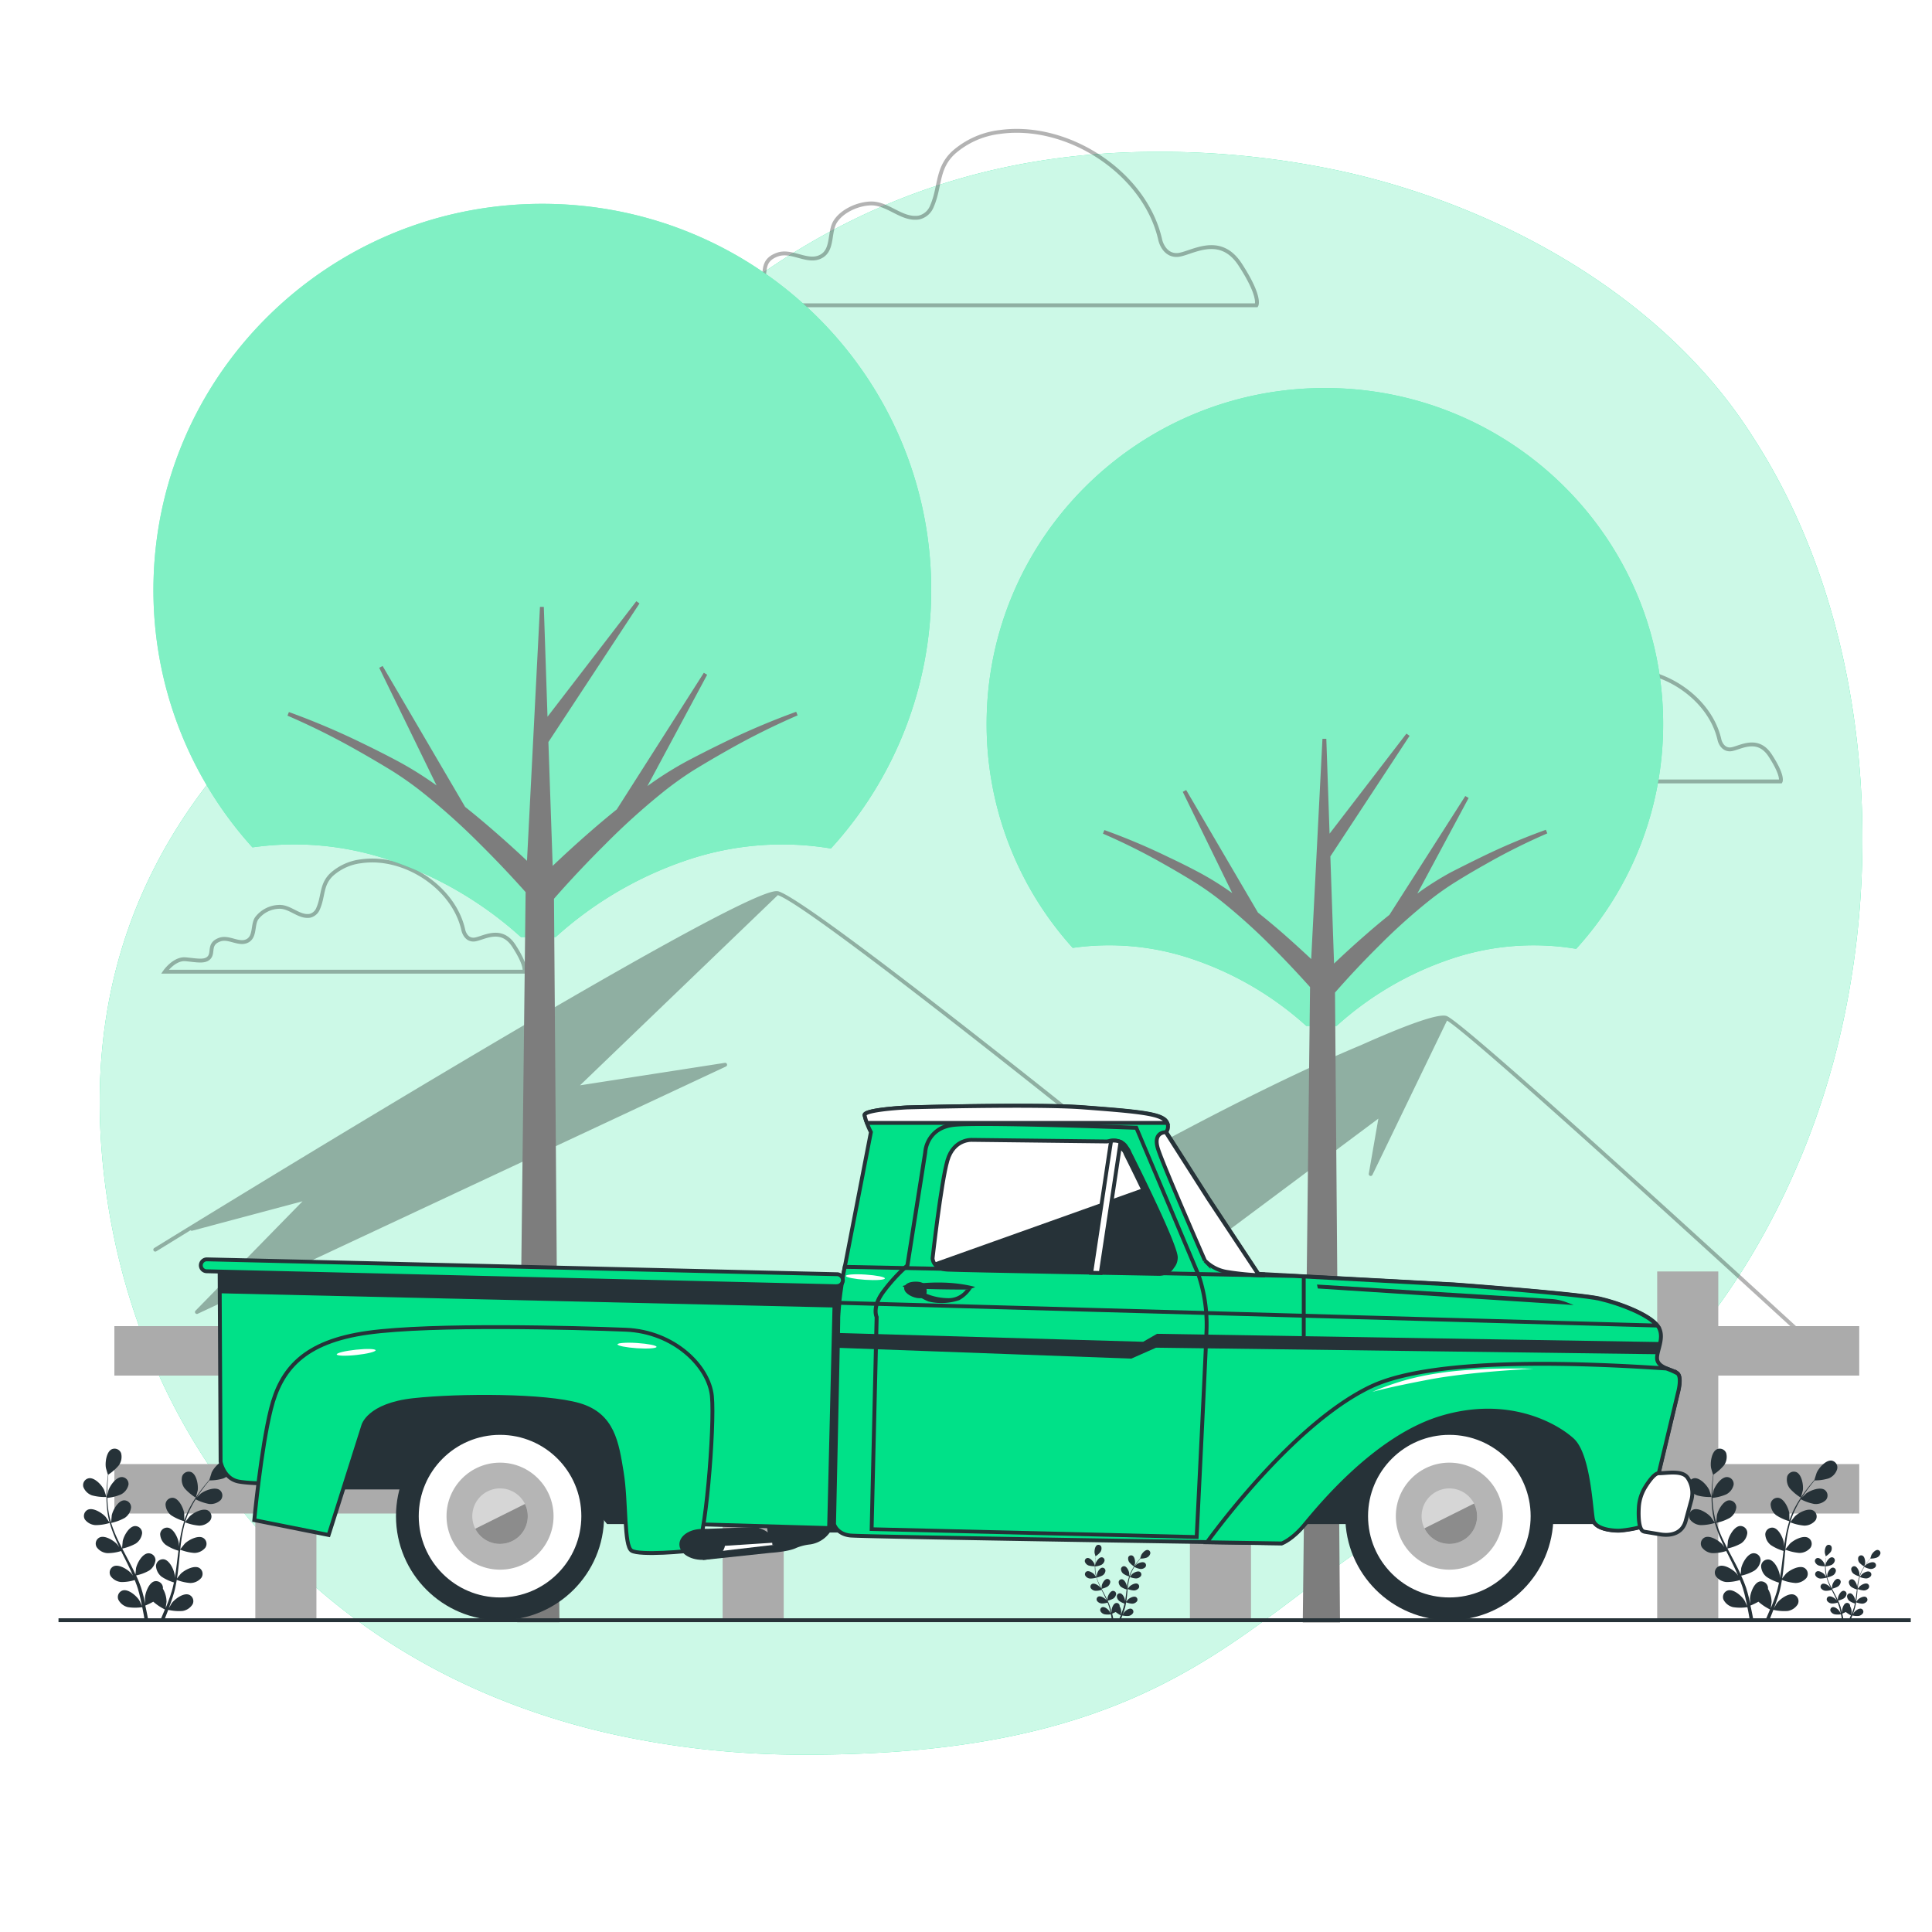 <svg class="animated" id="freepik_stories-vintage-truck" xmlns="http://www.w3.org/2000/svg" viewBox="0 0 500 500" version="1.1" xmlns:xlink="http://www.w3.org/1999/xlink" xmlns:svgjs="http://svgjs.com/svgjs"><style>svg#freepik_stories-vintage-truck:not(.animated) .animable {opacity: 0;}svg#freepik_stories-vintage-truck.animated #freepik--Clouds--inject-2 {animation: 6s Infinite  linear floating;animation-delay: 0s;}svg#freepik_stories-vintage-truck.animated #freepik--Plants--inject-2 {animation: 1s 1 forwards cubic-bezier(.36,-0.01,.5,1.38) slideUp,6s Infinite  linear shake;animation-delay: 0s,1.5s;}svg#freepik_stories-vintage-truck.animated #freepik--Truck--inject-2 {animation: 1s 1 forwards ease-in slideLeft,6s Infinite  linear shake;animation-delay: 0s,1s;}            @keyframes floating {                0% {                    opacity: 1;                    transform: translateY(0px);                }                50% {                    transform: translateY(-10px);                }                100% {                    opacity: 1;                    transform: translateY(0px);                }            }                    @keyframes slideUp {                0% {                    opacity: 0;                    transform: translateY(30px);                }                100% {                    opacity: 1;                    transform: inherit;                }            }                    @keyframes shake {                10%, 90% {                    transform: translate3d(-1px, 0, 0);                  }                  20%, 80% {                    transform: translate3d(2px, 0, 0);                  }                  30%, 50%, 70% {                    transform: translate3d(-4px, 0, 0);                  }                  40%, 60% {                    transform: translate3d(4px, 0, 0);                  }            }                    @keyframes slideLeft {                0% {                    opacity: 0;                    transform: translateX(-30px);                }                100% {                    opacity: 1;                    transform: translateX(0);                }            }        </style><g id="freepik--background-simple--inject-2" class="animable" style="transform-origin: 253.903px 246.702px;"><path d="M471.36,285.21c-13,39.47-41.08,82.73-82.36,96.81-62.38,21.28-68,72.44-181.17,72.09a228,228,0,0,1-49.16-5.28,189.75,189.75,0,0,1-23.27-6.75c-67.07-24.2-103.79-81.73-109-143.21-6.91-80.87,48.12-121.66,84-145.69S187.1,39.83,298.4,39.3a221.36,221.36,0,0,1,50.53,5.4c37.79,8.68,76.68,29.6,100,61.47q2.63,3.6,5,7.36C485.52,162.55,489.12,231.4,471.36,285.21Z" style="fill: rgb(0, 225, 136); transform-origin: 253.903px 246.702px;" id="el2dtj7hvjs2y" class="animable"></path><g id="elwg8cbphif9m"><path d="M471.36,285.21c-13,39.47-41.08,82.73-82.36,96.81-62.38,21.28-68,72.44-181.17,72.09a228,228,0,0,1-49.16-5.28,189.75,189.75,0,0,1-23.27-6.75c-67.07-24.2-103.79-81.73-109-143.21-6.91-80.87,48.12-121.66,84-145.69S187.1,39.83,298.4,39.3a221.36,221.36,0,0,1,50.53,5.4c37.79,8.68,76.68,29.6,100,61.47q2.63,3.6,5,7.36C485.52,162.55,489.12,231.4,471.36,285.21Z" style="fill: rgb(255, 255, 255); opacity: 0.8; transform-origin: 253.903px 246.702px;" class="animable"></path></g></g><g id="freepik--Mountains--inject-2" class="animable" style="transform-origin: 256.737px 291.402px;"><g id="elnqikqsw5kb"><path d="M473.62,351.3c-3.8-3.49-93.08-85.62-99.15-88.32-2-.9-11,2.47-22.27,7.51-12,5-31.13,13.91-59.38,29.39-6-4.85-83.32-67.06-91.49-69.24h-.2c-9.52-1.14-155,88.51-161.21,92.35a.5.5,0,0,0,.53.85l8.84-5.44a.53.53,0,0,0,.45.11l28.56-7.62L50.61,339.2a.5.5,0,0,0-.06.64.52.52,0,0,0,.41.21.5.5,0,0,0,.21-.05L187.9,276a.5.5,0,0,0-.28-.94l-37.51,5.82,51.19-49.22c9.16,3.13,90.15,68.39,91.15,69.2l22.21,19.52a.54.54,0,0,0,.33.12.53.53,0,0,0,.3-.09l41.43-30.91-2.48,14.25a.5.5,0,0,0,.94.31l19.31-39.94c8.86,5.5,97.54,87.07,98.45,87.91a.51.51,0,0,0,.71,0A.51.51,0,0,0,473.62,351.3Z" style="opacity: 0.3; transform-origin: 256.737px 291.402px;" class="animable"></path></g></g><g id="freepik--Clouds--inject-2" class="animable animator-active" style="transform-origin: 251.785px 142.669px;"><g id="elu51pri5cibb"><g style="opacity: 0.3; transform-origin: 251.785px 142.669px;" class="animable"><path d="M119.9,240.67c-2.47-11.1-15.26-19.37-26.4-17.78a13.89,13.89,0,0,0-7.57,3.35c-2.85,2.62-2.17,5.6-3.58,8.84A3.07,3.07,0,0,1,80.22,237c-2.77.47-5-2.29-7.81-2.31a7.53,7.53,0,0,0-6,3c-1.09,1.68-.34,4.63-2.3,5.75-2.19,1.25-4.86-1.13-7.23-.27-3,1.07-1.61,3.22-2.68,4.56s-3.22.8-6.17.53-5.36,3.22-5.36,3.22h93s.8-1.34-2.68-6.7-8.31-1.61-10.46-1.61S119.9,240.67,119.9,240.67Z" style="fill: none; stroke: rgb(0, 0, 0); stroke-miterlimit: 10; transform-origin: 89.21px 237.087px;" id="elwfubzjvrx2g" class="animable"></path><path d="M300.29,62.16c-3.88-17.46-24-30.47-41.55-28a22,22,0,0,0-11.91,5.28c-4.48,4.12-3.42,8.8-5.64,13.91a4.76,4.76,0,0,1-3.34,2.94c-4.36.74-7.87-3.6-12.29-3.64-3.3,0-7.53,1.8-9.37,4.66-1.71,2.65-.52,7.29-3.61,9-3.45,2-7.65-1.78-11.38-.42-4.64,1.68-2.53,5.06-4.22,7.17s-5.06,1.26-9.7.84S178.85,79,178.85,79H325.17s1.27-2.11-4.22-10.54S307.88,66,304.51,66,300.29,62.17,300.29,62.16Z" style="fill: none; stroke: rgb(0, 0, 0); stroke-miterlimit: 10; transform-origin: 252.074px 56.429px;" id="eltd8grkgsup" class="animable"></path><path d="M445,191.48c-2.47-11.09-15.26-19.36-26.41-17.78a14,14,0,0,0-7.57,3.36c-2.84,2.62-2.17,5.59-3.58,8.84a3,3,0,0,1-2.12,1.86c-2.77.48-5-2.29-7.82-2.31a7.6,7.6,0,0,0-5.95,3c-1.09,1.69-.33,4.63-2.29,5.75-2.2,1.26-4.86-1.13-7.24-.26-2.95,1.07-1.61,3.21-2.68,4.55s-3.21.81-6.16.54-5.36,3.21-5.36,3.21h93s.8-1.34-2.68-6.7-8.31-1.6-10.45-1.6S445,191.49,445,191.48Z" style="fill: none; stroke: rgb(0, 0, 0); stroke-miterlimit: 10; transform-origin: 414.36px 187.873px;" id="eldlog1n19rp5" class="animable"></path></g></g></g><g id="freepik--Trees--inject-2" class="animable" style="transform-origin: 235.065px 236.065px;"><path d="M140.34,52.75c-55.57,0-100.63,44.75-100.63,99.94A99.17,99.17,0,0,0,65.33,219.3a77,77,0,0,1,35.25,3.21,96.63,96.63,0,0,1,34.23,20h9a96.63,96.63,0,0,1,34.23-20,76.81,76.81,0,0,1,37-2.92A99.19,99.19,0,0,0,241,152.69C241,97.5,195.92,52.75,140.34,52.75Z" style="fill: rgb(0, 225, 136); transform-origin: 140.355px 147.63px;" id="elnytun4decjs" class="animable"></path><g id="elegon8f3gndd"><path d="M140.34,52.75c-55.57,0-100.63,44.75-100.63,99.94A99.17,99.17,0,0,0,65.33,219.3a77,77,0,0,1,35.25,3.21,96.63,96.63,0,0,1,34.23,20h9a96.63,96.63,0,0,1,34.23-20,76.81,76.81,0,0,1,37-2.92A99.19,99.19,0,0,0,241,152.69C241,97.5,195.92,52.75,140.34,52.75Z" style="fill: rgb(255, 255, 255); opacity: 0.5; transform-origin: 140.355px 147.63px;" class="animable"></path></g><path d="M187.18,192.78q-4.63,2.25-9.19,4.66a91.34,91.34,0,0,0-8.79,5.43c-1,.72-2.08,1.48-3.11,2.23l16.48-30.71L160,209.81q-3.44,2.77-6.75,5.65c-3.65,3.18-7.2,6.42-10.68,9.76l-1.15-33.32,23.66-36-23.84,31-1-29.81-1.7,33.36h0l-1.71,33.44c-3-2.86-6.09-5.66-9.25-8.4-2.48-2.16-5-4.28-7.59-6.33l-21.4-36.55,15.72,32.24c-.91-.66-1.8-1.32-2.72-1.95a90.28,90.28,0,0,0-8.8-5.43q-4.53-2.41-9.19-4.66a191.24,191.24,0,0,0-19-8.06,185.67,185.67,0,0,1,18.35,9.16q4.44,2.51,8.77,5.16a87.47,87.47,0,0,1,8.15,5.79,176,176,0,0,1,14.77,13.28c4.1,4.07,8.09,8.28,11.89,12.55l-2.17,188.65h9.92l-1.41-186.93c4.25-4.86,8.77-9.65,13.42-14.27A179.21,179.21,0,0,1,171,204.83,88.81,88.81,0,0,1,179.1,199q4.32-2.65,8.77-5.16a186.77,186.77,0,0,1,18.35-9.16A192.25,192.25,0,0,0,187.18,192.78Z" style="fill: rgb(125, 125, 125); stroke: rgb(125, 125, 125); stroke-miterlimit: 10; transform-origin: 140.41px 287.62px;" id="elop0y6xl4vh" class="animable"></path><path d="M342.88,100.42c-48.35,0-87.54,38.92-87.54,86.94a86.3,86.3,0,0,0,22.28,57.95,66.81,66.81,0,0,1,30.67,2.8,83.84,83.84,0,0,1,29.77,17.39h7.85a83.84,83.84,0,0,1,29.77-17.39,66.74,66.74,0,0,1,32.23-2.55,86.28,86.28,0,0,0,22.51-58.2C430.42,139.34,391.23,100.42,342.88,100.42Z" style="fill: rgb(0, 225, 136); transform-origin: 342.88px 182.96px;" id="el7f4d98ylrvp" class="animable"></path><g id="elmgh268cctz"><path d="M342.88,100.42c-48.35,0-87.54,38.92-87.54,86.94a86.3,86.3,0,0,0,22.28,57.95,66.81,66.81,0,0,1,30.67,2.8,83.84,83.84,0,0,1,29.77,17.39h7.85a83.84,83.84,0,0,1,29.77-17.39,66.74,66.74,0,0,1,32.23-2.55,86.28,86.28,0,0,0,22.51-58.2C430.42,139.34,391.23,100.42,342.88,100.42Z" style="fill: rgb(255, 255, 255); opacity: 0.5; transform-origin: 342.88px 182.96px;" class="animable"></path></g><path d="M383.63,222.24q-4,1.95-8,4A79.27,79.27,0,0,0,368,231q-1.37,1-2.7,2l14.34-26.72-19.68,30.82q-3,2.4-5.87,4.91c-3.18,2.76-6.27,5.58-9.3,8.49l-1-29,20.59-31.34-20.74,27-.89-25.94-1.48,29h0l-1.49,29.09c-2.63-2.49-5.3-4.92-8-7.3q-3.24-2.82-6.61-5.51l-18.62-31.79,13.68,28c-.79-.57-1.57-1.14-2.37-1.7a78.06,78.06,0,0,0-7.65-4.72q-3.94-2.1-8-4a165.5,165.5,0,0,0-16.57-7,161.59,161.59,0,0,1,16,8q3.85,2.17,7.63,4.5a76.91,76.91,0,0,1,7.09,5,155,155,0,0,1,12.85,11.56c3.56,3.53,7,7.2,10.33,10.91l-1.88,164.12h8.63L345,256.69c3.69-4.23,7.62-8.4,11.67-12.41a153.42,153.42,0,0,1,12.85-11.56,74.29,74.29,0,0,1,7.09-5q3.75-2.33,7.63-4.5a161.42,161.42,0,0,1,16-8A165.33,165.33,0,0,0,383.63,222.24Z" style="fill: rgb(125, 125, 125); stroke: rgb(125, 125, 125); stroke-miterlimit: 10; transform-origin: 342.94px 304.77px;" id="elbq29c26eh68" class="animable"></path></g><g id="freepik--Fence--inject-2" class="animable" style="transform-origin: 255.385px 374.18px;"><rect x="29.6" y="343.2" width="451.57" height="12.8" style="fill: rgb(171, 171, 171); transform-origin: 255.385px 349.6px;" id="eluctd0r0bctb" class="animable"></rect><rect x="29.6" y="378.9" width="451.57" height="12.8" style="fill: rgb(171, 171, 171); transform-origin: 255.385px 385.3px;" id="el92qoykr03s" class="animable"></rect><rect x="66.08" y="329.05" width="15.81" height="90.26" style="fill: rgb(171, 171, 171); transform-origin: 73.985px 374.18px;" id="elyc4j5otieg" class="animable"></rect><rect x="187.01" y="329.05" width="15.81" height="90.26" style="fill: rgb(171, 171, 171); transform-origin: 194.915px 374.18px;" id="elvwooqf7s0qk" class="animable"></rect><rect x="307.95" y="329.05" width="15.81" height="90.26" style="fill: rgb(171, 171, 171); transform-origin: 315.855px 374.18px;" id="elubozieou8sp" class="animable"></rect><rect x="428.88" y="329.05" width="15.81" height="90.26" style="fill: rgb(171, 171, 171); transform-origin: 436.785px 374.18px;" id="elzcbz5yw1m1n" class="animable"></rect></g><g id="freepik--Plants--inject-2" class="animable" style="transform-origin: 254.083px 397.131px;"><path d="M439.21,387a12.68,12.68,0,0,0,3.74.42s-.57-1.74-.62-1.85c-.58-1.22-2.42-3.23-3.92-3A1.8,1.8,0,0,0,437,384.8,3.71,3.71,0,0,0,439.21,387Z" style="fill: rgb(38, 50, 56); transform-origin: 439.945px 384.99px;" id="el6b3b5ac1vo" class="animable"></path><path d="M440.13,394.7a12.51,12.51,0,0,0,3.68-.57,31.65,31.65,0,0,0,1.44,4c.32.76.68,1.51,1,2.25-.22-.31-.41-.59-.45-.63-.88-1-3.19-2.48-4.58-1.88a1.78,1.78,0,0,0-.79,2.54,3.69,3.69,0,0,0,2.74,1.54,11.51,11.51,0,0,0,3.58-.55c.14.29.28.58.43.86.68,1.37,1.37,2.73,2,4.08q.33.72.63,1.44c-.19-.28-.35-.52-.38-.55-.89-1-3.19-2.48-4.59-1.89a1.8,1.8,0,0,0-.79,2.55,3.74,3.74,0,0,0,2.74,1.54,11.39,11.39,0,0,0,3.49-.52c.19.49.39,1,.56,1.48.11.34.23.65.32,1s.19.67.28,1c.16.65.32,1.32.46,1.95.09.44.18.86.26,1.29-.21-.48-.66-1.41-.71-1.48-.72-1.14-2.78-2.93-4.24-2.56a1.79,1.79,0,0,0-1.17,2.4,3.74,3.74,0,0,0,2.48,1.94,12.37,12.37,0,0,0,3.7,0c.15.7.28,1.39.39,2,.08.48.16.94.23,1.39h.94c-.09-.5-.18-1-.29-1.55-.14-.71-.3-1.48-.48-2.25a19.12,19.12,0,0,0,2.07-1,13.35,13.35,0,0,0,3,2c-.27.66-.54,1.3-.8,1.91-.14.32-.27.62-.41.92h1l.24-.57c.27-.68.56-1.4.84-2.15a12.42,12.42,0,0,0,3.7.29,3.78,3.78,0,0,0,2.62-1.75,1.8,1.8,0,0,0-1-2.48c-1.44-.48-3.63,1.15-4.43,2.24-.05.06-.48.81-.75,1.29.12-.3.23-.6.34-.91.23-.63.44-1.26.67-1.93l.3-1c.11-.33.18-.69.27-1,.2-.82.35-1.66.49-2.51a11.79,11.79,0,0,0,3.51.81,3.75,3.75,0,0,0,2.86-1.34,1.8,1.8,0,0,0-.61-2.6c-1.34-.69-3.75.59-4.71,1.54-.06.06-.67.82-1,1.25.08-.51.17-1,.23-1.54.19-1.5.33-3,.48-4.55,0-.46.09-.93.14-1.39a12.61,12.61,0,0,0,3.63.85,3.71,3.71,0,0,0,2.85-1.34,1.78,1.78,0,0,0-.6-2.59c-1.34-.69-3.75.58-4.71,1.54-.07.07-.95,1.17-1.16,1.46.11-1,.23-2,.38-3a33.31,33.31,0,0,1,.87-4,12.48,12.48,0,0,0,3.65.86,3.75,3.75,0,0,0,2.86-1.34,1.79,1.79,0,0,0-.61-2.59c-1.34-.69-3.75.58-4.71,1.54-.07.07-1,1.25-1.17,1.48a1.55,1.55,0,0,1,.06-.23,23.15,23.15,0,0,1,1.58-3.79c.34-.67.71-1.29,1.08-1.89a12.19,12.19,0,0,0,3.46,1.21,3.76,3.76,0,0,0,3-1,1.8,1.8,0,0,0-.31-2.65c-1.26-.83-3.8.17-4.86,1,0,.05-.59.58-1,1,.17-.27.34-.55.51-.8.64-.95,1.27-1.79,1.85-2.52.32-.42.63-.78.92-1.13a12,12,0,0,0,3.61-.51,3.74,3.74,0,0,0,2.17-2.27A1.79,1.79,0,0,0,474,378c-1.51-.16-3.29,1.9-3.84,3.14-.05.1-.6,1.86-.58,1.86h0c-.29.32-.59.67-.91,1.06-.59.72-1.25,1.54-1.9,2.49a32.17,32.17,0,0,0-2,3.14,23,23,0,0,0-1.68,3.79l0,.05c0-.44,0-1.68,0-1.78-.17-1.34-1.3-3.82-2.78-4.1a1.79,1.79,0,0,0-2.07,1.68,3.76,3.76,0,0,0,1.44,2.81,12.77,12.77,0,0,0,3.39,1.55,32.89,32.89,0,0,0-1,4.11c-.14.81-.26,1.63-.37,2.45,0-.38,0-.73,0-.77-.17-1.34-1.3-3.83-2.78-4.11a1.8,1.8,0,0,0-2.07,1.69,3.74,3.74,0,0,0,1.44,2.8,11.92,11.92,0,0,0,3.29,1.52l-.12.95c-.18,1.51-.36,3-.57,4.51-.08.52-.17,1-.27,1.55,0-.34,0-.63,0-.67-.18-1.34-1.3-3.83-2.79-4.11a1.79,1.79,0,0,0-2.06,1.69,3.73,3.73,0,0,0,1.43,2.8,11.67,11.67,0,0,0,3.2,1.49c-.11.52-.22,1-.35,1.54-.1.34-.17.68-.28,1l-.33,1c-.22.62-.45,1.27-.69,1.87-.16.42-.32.82-.49,1.22.09-.52.22-1.54.23-1.62a6.88,6.88,0,0,0-.94-3.38,1.76,1.76,0,0,0,0-.4,1.8,1.8,0,0,0-2.19-1.52c-1.46.39-2.39,3-2.46,4.31,0,.08.05.94.09,1.49-.07-.32-.14-.63-.22-.95-.15-.65-.33-1.29-.51-2l-.3-1c-.09-.34-.24-.68-.35-1-.29-.79-.62-1.58-1-2.37A11.55,11.55,0,0,0,454,406.5a3.73,3.73,0,0,0,1.64-2.69,1.79,1.79,0,0,0-1.93-1.83c-1.51.16-2.81,2.56-3.09,3.88,0,.08-.1,1.06-.14,1.59-.22-.47-.43-.94-.66-1.41-.67-1.35-1.4-2.7-2.11-4.05l-.65-1.24a12.71,12.71,0,0,0,3.5-1.3,3.73,3.73,0,0,0,1.64-2.68,1.8,1.8,0,0,0-1.94-1.84c-1.5.17-2.8,2.56-3.08,3.89,0,.1-.14,1.49-.16,1.85-.47-.91-.94-1.83-1.36-2.74a31.52,31.52,0,0,1-1.47-3.82,12.55,12.55,0,0,0,3.51-1.3,3.75,3.75,0,0,0,1.65-2.68,1.8,1.8,0,0,0-1.94-1.84c-1.5.17-2.81,2.56-3.08,3.89,0,.1-.16,1.61-.16,1.88a2.09,2.09,0,0,1-.08-.23,24.07,24.07,0,0,1-.77-4c-.08-.76-.12-1.48-.14-2.18a12,12,0,0,0,3.55-.9,3.7,3.7,0,0,0,1.93-2.49,1.78,1.78,0,0,0-1.72-2c-1.51,0-3.07,2.23-3.49,3.52,0,.07-.18.81-.28,1.34,0-.31,0-.64,0-.95,0-1.14.07-2.19.14-3.12q.08-.78.15-1.44a12,12,0,0,0,2.73-2.42,3.77,3.77,0,0,0,.56-3.1,1.79,1.79,0,0,0-2.46-1c-1.35.69-1.7,3.4-1.48,4.73,0,.11.53,1.88.55,1.87l0,0q-.09.63-.18,1.38c-.09.93-.18,2-.21,3.13a31.47,31.47,0,0,0,.09,3.71,23.47,23.47,0,0,0,.69,4.09s0,0,0,.05c-.24-.37-.94-1.4-1-1.47-.88-1-3.19-2.48-4.58-1.88a1.78,1.78,0,0,0-.8,2.54A3.73,3.73,0,0,0,440.13,394.7Z" style="fill: rgb(38, 50, 56); transform-origin: 456.311px 397.131px;" id="elnb02hcuoo3m" class="animable"></path><path d="M466.07,387.6s.48-1.77.5-1.88c.19-1.34-.24-4-1.6-4.7a1.8,1.8,0,0,0-2.44,1.08,3.74,3.74,0,0,0,.65,3.08A13,13,0,0,0,466.07,387.6Z" style="fill: rgb(38, 50, 56); transform-origin: 464.524px 384.232px;" id="elfz92nmxxv9" class="animable"></path><path d="M23.81,387a12.65,12.65,0,0,0,3.74.42s-.57-1.74-.62-1.85c-.58-1.22-2.42-3.23-3.92-3a1.8,1.8,0,0,0-1.44,2.25A3.71,3.71,0,0,0,23.81,387Z" style="fill: rgb(38, 50, 56); transform-origin: 24.528px 384.99px;" id="elv8cspkdgmcq" class="animable"></path><path d="M24.72,394.7a12.53,12.53,0,0,0,3.69-.57,31.65,31.65,0,0,0,1.44,4c.32.76.67,1.51,1,2.25-.22-.31-.41-.59-.45-.63-.88-1-3.19-2.48-4.58-1.88a1.78,1.78,0,0,0-.79,2.54,3.69,3.69,0,0,0,2.74,1.54,11.51,11.51,0,0,0,3.58-.55l.42.86c.69,1.37,1.38,2.73,2,4.08q.33.72.63,1.44c-.19-.28-.35-.52-.38-.55-.89-1-3.2-2.48-4.59-1.89a1.79,1.79,0,0,0-.79,2.55,3.72,3.72,0,0,0,2.74,1.54,11.39,11.39,0,0,0,3.49-.52c.19.49.39,1,.56,1.48.1.34.23.65.32,1s.19.67.28,1c.15.65.32,1.32.45,1.95.1.44.19.86.27,1.29-.21-.48-.66-1.41-.71-1.48-.72-1.14-2.78-2.93-4.24-2.56a1.79,1.79,0,0,0-1.17,2.4,3.74,3.74,0,0,0,2.48,1.94,12.37,12.37,0,0,0,3.7,0c.14.7.28,1.39.39,2,.08.48.16.94.23,1.39h.94c-.09-.5-.18-1-.29-1.55-.14-.71-.31-1.48-.48-2.25a19.12,19.12,0,0,0,2.07-1,13.35,13.35,0,0,0,3,2c-.27.66-.54,1.3-.8,1.91-.14.32-.27.62-.41.92h1l.24-.57c.27-.68.56-1.4.84-2.15a12.42,12.42,0,0,0,3.7.29,3.74,3.74,0,0,0,2.61-1.75,1.79,1.79,0,0,0-1-2.48c-1.44-.48-3.63,1.15-4.43,2.24,0,.06-.48.81-.75,1.29.11-.3.23-.6.34-.91.23-.63.44-1.26.67-1.93l.3-1c.11-.33.18-.69.27-1,.19-.82.35-1.66.49-2.51a11.79,11.79,0,0,0,3.51.81,3.71,3.71,0,0,0,2.85-1.34,1.79,1.79,0,0,0-.6-2.6c-1.34-.69-3.75.59-4.71,1.54-.06.06-.67.82-1,1.25.08-.51.17-1,.23-1.54.19-1.5.33-3,.48-4.55,0-.46.09-.93.14-1.39a12.52,12.52,0,0,0,3.63.85,3.71,3.71,0,0,0,2.85-1.34,1.78,1.78,0,0,0-.6-2.59c-1.34-.69-3.76.58-4.71,1.54-.07.07-.95,1.17-1.16,1.46.11-1,.22-2,.38-3a31.48,31.48,0,0,1,.87-4,12.48,12.48,0,0,0,3.65.86,3.71,3.71,0,0,0,2.85-1.34,1.78,1.78,0,0,0-.6-2.59c-1.34-.69-3.75.58-4.71,1.54-.08.07-1,1.25-1.17,1.48a1.55,1.55,0,0,1,.06-.23,23.15,23.15,0,0,1,1.58-3.79c.34-.67.71-1.29,1.08-1.89a12.08,12.08,0,0,0,3.46,1.21,3.77,3.77,0,0,0,3-1,1.8,1.8,0,0,0-.31-2.65c-1.27-.83-3.8.17-4.86,1-.06.05-.59.58-1,1,.17-.27.34-.55.51-.8.63-.95,1.27-1.79,1.84-2.52.33-.42.64-.78.93-1.13a11.89,11.89,0,0,0,3.6-.51,3.73,3.73,0,0,0,2.18-2.27A1.79,1.79,0,0,0,58.6,378c-1.51-.16-3.3,1.9-3.85,3.14,0,.1-.59,1.86-.57,1.86h0c-.29.32-.59.67-.91,1.06-.59.72-1.25,1.54-1.9,2.49a32.17,32.17,0,0,0-2,3.14,23,23,0,0,0-1.68,3.79l0,.05c0-.44,0-1.68,0-1.78-.17-1.34-1.3-3.82-2.79-4.1a1.79,1.79,0,0,0-2.06,1.68,3.73,3.73,0,0,0,1.44,2.81,12.77,12.77,0,0,0,3.39,1.55,32.89,32.89,0,0,0-1,4.11c-.14.81-.26,1.63-.37,2.45,0-.38,0-.73,0-.77-.17-1.34-1.3-3.83-2.79-4.11A1.79,1.79,0,0,0,41.45,397a3.71,3.71,0,0,0,1.44,2.8,11.92,11.92,0,0,0,3.29,1.52l-.12.95c-.18,1.51-.36,3-.57,4.51-.08.52-.18,1-.27,1.55,0-.34,0-.63,0-.67-.17-1.34-1.29-3.83-2.78-4.11a1.81,1.81,0,0,0-2.07,1.69,3.78,3.78,0,0,0,1.44,2.8,11.67,11.67,0,0,0,3.2,1.49c-.11.52-.22,1-.35,1.54-.1.34-.17.68-.29,1s-.21.67-.32,1c-.22.62-.46,1.27-.69,1.87-.16.42-.33.82-.49,1.22.08-.52.22-1.54.23-1.62a6.88,6.88,0,0,0-.94-3.38,1.76,1.76,0,0,0,0-.4,1.8,1.8,0,0,0-2.19-1.52c-1.46.39-2.39,3-2.46,4.31,0,.08.05.94.09,1.49-.07-.32-.14-.63-.22-.95-.15-.65-.33-1.29-.51-2l-.3-1c-.1-.34-.24-.68-.35-1-.29-.79-.63-1.58-1-2.37a11.55,11.55,0,0,0,3.38-1.26,3.73,3.73,0,0,0,1.64-2.69A1.79,1.79,0,0,0,38.28,402c-1.5.16-2.81,2.56-3.08,3.88,0,.08-.1,1.06-.14,1.59-.22-.47-.43-.94-.66-1.41-.68-1.35-1.4-2.7-2.11-4.05l-.65-1.24a12.82,12.82,0,0,0,3.5-1.3,3.76,3.76,0,0,0,1.64-2.68,1.8,1.8,0,0,0-1.94-1.84c-1.5.17-2.81,2.56-3.08,3.89,0,.1-.15,1.49-.16,1.85-.47-.91-.94-1.83-1.36-2.74a33.36,33.36,0,0,1-1.48-3.82,12.47,12.47,0,0,0,3.52-1.3,3.71,3.71,0,0,0,1.64-2.68A1.79,1.79,0,0,0,32,388.29c-1.5.17-2.81,2.56-3.08,3.89,0,.1-.16,1.61-.16,1.88a2.09,2.09,0,0,1-.08-.23,24.07,24.07,0,0,1-.77-4c-.08-.76-.12-1.48-.14-2.18a12,12,0,0,0,3.55-.9,3.73,3.73,0,0,0,1.93-2.49,1.78,1.78,0,0,0-1.72-2c-1.52,0-3.08,2.23-3.49,3.52,0,.07-.18.81-.28,1.34,0-.31,0-.64,0-.95,0-1.14.07-2.19.14-3.12q.07-.78.15-1.44a12,12,0,0,0,2.73-2.42,3.77,3.77,0,0,0,.56-3.1,1.8,1.8,0,0,0-2.47-1c-1.34.69-1.69,3.4-1.47,4.73,0,.11.53,1.88.55,1.87l0,0c-.05.42-.11.88-.17,1.38-.09.93-.18,2-.21,3.13a31.47,31.47,0,0,0,.09,3.71,22.56,22.56,0,0,0,.69,4.09s0,0,0,.05c-.24-.37-.94-1.4-1-1.47-.88-1-3.19-2.48-4.59-1.88a1.79,1.79,0,0,0-.79,2.54A3.72,3.72,0,0,0,24.72,394.7Z" style="fill: rgb(38, 50, 56); transform-origin: 40.902px 397.131px;" id="ely4by5ruk14f" class="animable"></path><path d="M50.67,387.6s.48-1.77.5-1.88c.18-1.34-.24-4-1.6-4.7a1.8,1.8,0,0,0-2.44,1.08,3.71,3.71,0,0,0,.65,3.08A13,13,0,0,0,50.67,387.6Z" style="fill: rgb(38, 50, 56); transform-origin: 49.121px 384.232px;" id="elrxaouqub7e" class="animable"></path><path d="M470.71,405.16a5.51,5.51,0,0,0,1.64.18s-.25-.76-.28-.8c-.25-.54-1.06-1.42-1.71-1.33a.78.78,0,0,0-.63,1A1.57,1.57,0,0,0,470.71,405.16Z" style="fill: rgb(38, 50, 56); transform-origin: 471.023px 404.274px;" id="elq7nc9od6rqk" class="animable"></path><path d="M471.11,408.53a5.67,5.67,0,0,0,1.61-.25,15.19,15.19,0,0,0,.63,1.74c.14.33.3.66.46,1a3.36,3.36,0,0,0-.2-.28c-.38-.45-1.4-1.09-2-.83a.79.79,0,0,0-.34,1.12,1.6,1.6,0,0,0,1.2.67,5,5,0,0,0,1.57-.24l.18.38c.3.6.61,1.19.89,1.79l.27.62-.17-.24c-.38-.44-1.39-1.08-2-.82a.78.78,0,0,0-.35,1.11,1.61,1.61,0,0,0,1.2.68,5,5,0,0,0,1.53-.23c.08.22.17.43.24.65s.1.29.14.44.08.29.13.44.14.57.19.85.08.38.12.56c-.09-.21-.29-.61-.31-.64-.31-.51-1.22-1.29-1.86-1.12a.77.77,0,0,0-.51,1,1.6,1.6,0,0,0,1.08.85,5.12,5.12,0,0,0,1.63,0c.06.31.12.61.17.89s.07.41.1.61h.41c0-.22-.08-.44-.13-.68s-.13-.65-.21-1a9.28,9.28,0,0,0,.91-.42,6.27,6.27,0,0,0,1.32.85l-.35.83-.18.41h.44a2.6,2.6,0,0,1,.1-.25c.12-.3.25-.61.37-.94a5.51,5.51,0,0,0,1.62.12,1.65,1.65,0,0,0,1.15-.76.8.8,0,0,0-.44-1.09c-.63-.21-1.58.51-1.94,1,0,0-.21.36-.32.57l.15-.4c.1-.28.19-.55.29-.85l.13-.44c.05-.14.08-.3.12-.46.08-.35.15-.72.21-1.09a5.48,5.48,0,0,0,1.54.35,1.63,1.63,0,0,0,1.25-.59.78.78,0,0,0-.26-1.13c-.59-.31-1.65.25-2.07.67l-.44.55c0-.23.08-.45.1-.68.09-.65.15-1.32.21-2,0-.2,0-.41.07-.61a5.29,5.29,0,0,0,1.59.37,1.61,1.61,0,0,0,1.24-.58.78.78,0,0,0-.26-1.14c-.59-.3-1.64.26-2.06.68l-.51.63c.05-.44.1-.89.17-1.33a13.91,13.91,0,0,1,.38-1.75,5.21,5.21,0,0,0,1.6.38,1.63,1.63,0,0,0,1.25-.59.78.78,0,0,0-.27-1.13c-.59-.31-1.64.25-2.06.67,0,0-.45.55-.51.65a.36.36,0,0,1,0-.1,10,10,0,0,1,.69-1.66c.16-.29.32-.57.48-.83a4.88,4.88,0,0,0,1.51.53,1.65,1.65,0,0,0,1.31-.44.78.78,0,0,0-.14-1.16c-.55-.37-1.66.07-2.13.44l-.42.43.22-.35c.28-.42.56-.79.81-1.11l.4-.49a4.89,4.89,0,0,0,1.58-.23,1.62,1.62,0,0,0,1-1,.79.79,0,0,0-.66-1c-.66-.07-1.44.84-1.68,1.38,0,0-.26.81-.25.81h0c-.12.14-.25.29-.39.47s-.55.67-.84,1.09a14.14,14.14,0,0,0-.86,1.37,10.05,10.05,0,0,0-.74,1.66v0c0-.19,0-.73,0-.77-.07-.59-.56-1.68-1.21-1.8a.79.79,0,0,0-.91.74,1.62,1.62,0,0,0,.63,1.22,5,5,0,0,0,1.49.68,13.14,13.14,0,0,0-.44,1.8c-.06.36-.12.72-.16,1.08,0-.17,0-.32,0-.34-.08-.59-.57-1.68-1.22-1.8a.79.79,0,0,0-.91.74,1.67,1.67,0,0,0,.63,1.23,5.11,5.11,0,0,0,1.44.66c0,.14,0,.28-.05.42-.08.66-.15,1.33-.25,2,0,.23-.07.46-.11.68,0-.15,0-.27,0-.29-.08-.59-.57-1.68-1.22-1.8a.79.79,0,0,0-.91.74,1.67,1.67,0,0,0,.63,1.23,5.26,5.26,0,0,0,1.4.65c-.05.23-.09.45-.15.67s-.07.3-.12.45l-.15.43c-.09.28-.2.56-.3.82l-.21.54c0-.23.09-.68.1-.71a3.26,3.26,0,0,0-.41-1.49,1,1,0,0,0,0-.17.78.78,0,0,0-1-.66c-.64.17-1,1.29-1.08,1.88,0,0,0,.42,0,.66,0-.14-.06-.28-.1-.42s-.14-.57-.22-.87c0-.14-.09-.29-.13-.44s-.11-.29-.16-.44c-.12-.35-.27-.69-.42-1a5.08,5.08,0,0,0,1.47-.55,1.59,1.59,0,0,0,.72-1.18.78.78,0,0,0-.84-.8c-.66.07-1.23,1.12-1.35,1.7,0,0-.05.46-.07.69-.09-.2-.18-.41-.29-.61-.29-.6-.61-1.19-.92-1.78-.1-.18-.19-.36-.28-.54a5.73,5.73,0,0,0,1.53-.57,1.66,1.66,0,0,0,.72-1.18.8.8,0,0,0-.85-.8c-.66.07-1.23,1.12-1.35,1.7,0,.05-.06.66-.07.81q-.31-.58-.6-1.2a13.63,13.63,0,0,1-.64-1.67,5.66,5.66,0,0,0,1.54-.57,1.62,1.62,0,0,0,.72-1.17.8.8,0,0,0-.85-.81c-.66.08-1.23,1.13-1.35,1.7,0,.05-.07.71-.07.83l0-.1a9.73,9.73,0,0,1-.34-1.76c0-.33-.05-.65-.06-1A5,5,0,0,0,474,405a1.64,1.64,0,0,0,.85-1.09.79.79,0,0,0-.76-.89c-.66,0-1.34,1-1.53,1.54,0,0-.07.35-.12.59v-.42c0-.5,0-1,.06-1.36,0-.23,0-.44.07-.64a5.24,5.24,0,0,0,1.19-1.06,1.63,1.63,0,0,0,.25-1.35.79.79,0,0,0-1.08-.45c-.59.31-.75,1.49-.65,2.08,0,.05.23.82.24.81h0c0,.18,0,.38-.07.6,0,.41-.08.87-.1,1.37a15.26,15.26,0,0,0,0,1.63,10.79,10.79,0,0,0,.3,1.79v0c-.1-.16-.41-.61-.44-.64-.39-.45-1.4-1.09-2-.83a.79.79,0,0,0-.34,1.12A1.6,1.6,0,0,0,471.11,408.53Z" style="fill: rgb(38, 50, 56); transform-origin: 478.209px 409.538px;" id="el2yj4swk9c6m" class="animable"></path><path d="M482.47,405.42s.21-.77.22-.83c.08-.58-.11-1.76-.7-2a.79.79,0,0,0-1.07.47,1.64,1.64,0,0,0,.28,1.35A5.72,5.72,0,0,0,482.47,405.42Z" style="fill: rgb(38, 50, 56); transform-origin: 481.792px 403.971px;" id="el5866rif9op7" class="animable"></path><path d="M281.76,405.16a5.51,5.51,0,0,0,1.64.18s-.25-.76-.27-.8c-.26-.54-1.07-1.42-1.72-1.33a.78.78,0,0,0-.63,1A1.6,1.6,0,0,0,281.76,405.16Z" style="fill: rgb(38, 50, 56); transform-origin: 282.073px 404.274px;" id="elv4jcpgfiaw" class="animable"></path><path d="M282.16,408.53a5.67,5.67,0,0,0,1.61-.25,15.19,15.19,0,0,0,.63,1.74c.15.33.3.66.46,1a3.36,3.36,0,0,0-.2-.28c-.38-.45-1.39-1.09-2-.83a.79.79,0,0,0-.35,1.12,1.6,1.6,0,0,0,1.2.67,4.89,4.89,0,0,0,1.57-.24l.19.38c.3.6.6,1.19.88,1.79.1.21.18.42.27.62l-.16-.24c-.39-.44-1.4-1.08-2-.82a.78.78,0,0,0-.35,1.11,1.65,1.65,0,0,0,1.2.68,5,5,0,0,0,1.53-.23c.08.22.17.43.24.65a3.73,3.73,0,0,1,.14.44c.05.14.09.29.13.44s.14.57.2.85.08.38.11.56c-.09-.21-.29-.61-.31-.64-.31-.51-1.21-1.29-1.86-1.12a.77.77,0,0,0-.51,1,1.6,1.6,0,0,0,1.09.85,5.06,5.06,0,0,0,1.62,0c.06.31.12.61.17.89s.07.41.1.61h.41c0-.22-.08-.44-.12-.68s-.14-.65-.22-1a9.28,9.28,0,0,0,.91-.42,6.27,6.27,0,0,0,1.32.85c-.12.29-.23.57-.35.83l-.18.41H290l.1-.25c.12-.3.25-.61.37-.94a5.58,5.58,0,0,0,1.62.12,1.65,1.65,0,0,0,1.15-.76.79.79,0,0,0-.44-1.09c-.62-.21-1.58.51-1.93,1,0,0-.22.36-.33.57l.15-.4c.1-.28.19-.55.29-.85l.13-.44c.05-.14.08-.3.12-.46.08-.35.15-.72.21-1.09a5.48,5.48,0,0,0,1.54.35,1.61,1.61,0,0,0,1.25-.59.78.78,0,0,0-.26-1.13c-.59-.31-1.65.25-2.07.67,0,0-.29.36-.43.55,0-.23.07-.45.1-.68.08-.65.14-1.32.21-2,0-.2,0-.41.06-.61a5.29,5.29,0,0,0,1.59.37,1.65,1.65,0,0,0,1.25-.58.79.79,0,0,0-.27-1.14c-.59-.3-1.64.26-2.06.68l-.51.63c.05-.44.1-.89.17-1.33a13.91,13.91,0,0,1,.38-1.75,5.21,5.21,0,0,0,1.6.38,1.63,1.63,0,0,0,1.25-.59.78.78,0,0,0-.26-1.13c-.59-.31-1.65.25-2.07.67,0,0-.44.55-.51.65s0-.07,0-.1a10.89,10.89,0,0,1,.7-1.66c.15-.29.31-.57.47-.83a4.88,4.88,0,0,0,1.51.53,1.64,1.64,0,0,0,1.31-.44.78.78,0,0,0-.14-1.16c-.55-.37-1.66.07-2.12.44,0,0-.26.26-.43.43.08-.12.15-.24.23-.35.27-.42.55-.79.8-1.11l.41-.49a4.93,4.93,0,0,0,1.58-.23,1.61,1.61,0,0,0,.95-1,.78.78,0,0,0-.65-1c-.66-.07-1.45.84-1.69,1.38,0,0-.26.81-.25.81h0c-.13.14-.26.29-.4.47a12.31,12.31,0,0,0-.83,1.09,14.14,14.14,0,0,0-.87,1.37,11,11,0,0,0-.74,1.66v0c0-.19,0-.73,0-.77-.08-.59-.57-1.68-1.22-1.8a.79.79,0,0,0-.91.74,1.62,1.62,0,0,0,.63,1.22,5.1,5.1,0,0,0,1.49.68,13.14,13.14,0,0,0-.44,1.8c-.06.36-.11.72-.16,1.08,0-.17,0-.32,0-.34-.08-.59-.57-1.68-1.22-1.8a.78.78,0,0,0-.9.74,1.66,1.66,0,0,0,.62,1.23,5,5,0,0,0,1.45.66l-.06.42c-.08.66-.15,1.33-.25,2,0,.23-.07.46-.11.68,0-.15,0-.27,0-.29-.08-.59-.57-1.68-1.22-1.8a.77.77,0,0,0-.9.74,1.64,1.64,0,0,0,.63,1.23A5.07,5.07,0,0,0,291,415c0,.23-.09.45-.15.67s-.07.3-.12.45-.1.29-.14.43-.2.56-.31.82l-.21.54c0-.23.1-.68.1-.71a3,3,0,0,0-.41-1.49,1,1,0,0,0,0-.17.78.78,0,0,0-1-.66c-.64.17-1.05,1.29-1.08,1.88,0,0,0,.42,0,.66,0-.14-.06-.28-.1-.42s-.14-.57-.22-.87c0-.14-.09-.29-.13-.44s-.1-.29-.15-.44c-.13-.35-.28-.69-.43-1a5.24,5.24,0,0,0,1.48-.55,1.66,1.66,0,0,0,.72-1.18.79.79,0,0,0-.85-.8c-.66.07-1.23,1.12-1.35,1.7,0,0-.05.46-.06.69-.1-.2-.19-.41-.29-.61-.3-.6-.61-1.19-.93-1.78l-.28-.54a5.5,5.5,0,0,0,1.53-.57,1.66,1.66,0,0,0,.72-1.18.79.79,0,0,0-.85-.8c-.66.07-1.23,1.12-1.35,1.7,0,.05-.06.66-.07.81-.21-.39-.41-.79-.59-1.2a12.25,12.25,0,0,1-.65-1.67,5.55,5.55,0,0,0,1.54-.57,1.62,1.62,0,0,0,.72-1.17.79.79,0,0,0-.85-.81c-.66.08-1.23,1.13-1.35,1.7,0,.05-.07.71-.07.83l0-.1a9.73,9.73,0,0,1-.34-1.76q0-.5-.06-1A5,5,0,0,0,285,405a1.64,1.64,0,0,0,.85-1.09.78.78,0,0,0-.75-.89c-.67,0-1.35,1-1.53,1.54,0,0-.08.35-.12.59,0-.14,0-.28,0-.42,0-.5,0-1,.06-1.36,0-.23,0-.44.07-.64a5,5,0,0,0,1.19-1.06,1.63,1.63,0,0,0,.25-1.35.79.79,0,0,0-1.08-.45c-.59.31-.74,1.49-.65,2.08,0,.05.23.82.24.81h0c0,.18-.05.38-.07.6,0,.41-.08.87-.09,1.37a12.93,12.93,0,0,0,0,1.63,10.84,10.84,0,0,0,.31,1.79v0c-.1-.16-.41-.61-.44-.64-.38-.45-1.39-1.09-2-.83a.79.79,0,0,0-.35,1.12A1.6,1.6,0,0,0,282.16,408.53Z" style="fill: rgb(38, 50, 56); transform-origin: 289.242px 409.538px;" id="elgkvvsmqq2x" class="animable"></path><path d="M293.52,405.42s.22-.77.22-.83c.08-.58-.1-1.76-.7-2A.79.79,0,0,0,292,403a1.64,1.64,0,0,0,.29,1.35A5.51,5.51,0,0,0,293.52,405.42Z" style="fill: rgb(38, 50, 56); transform-origin: 292.859px 403.972px;" id="elia3h6v7vlj" class="animable"></path></g><g id="freepik--Truck--inject-2" class="animable" style="transform-origin: 244.97px 356.857px;"><polygon points="214.04 331.07 221.63 331.07 220.57 396.61 210.67 396.61 214.04 331.07" style="fill: rgb(38, 50, 56); transform-origin: 216.15px 363.84px;" id="elefedc250tr" class="animable"></polygon><polygon points="85.3 385.46 149.93 385.46 157.11 394.43 332.52 394.43 417.92 394.43 417.92 358.53 90.69 358.53 85.3 385.46" style="fill: rgb(38, 50, 56); transform-origin: 251.61px 376.48px;" id="elpsixpr571w9" class="animable"></polygon><path d="M199.42,401.87s4.62-.26,6.67-1.28a13.07,13.07,0,0,1,3.55-.89,7.57,7.57,0,0,0,5.9-4.51l.3-.7H198.4Z" style="fill: rgb(38, 50, 56); transform-origin: 207.12px 398.18px;" id="eln324oalolsr" class="animable"></path><path d="M181.93,403.73l17.49-1.86s1.54-.77.77-3.33-4.61-3.34-4.61-3.34l-13.85.51Z" style="fill: rgb(38, 50, 56); transform-origin: 191.068px 399.465px;" id="elzjf0y4vyqi" class="animable"></path><path d="M200.39,399.79a4.82,4.82,0,0,0-.15-1.05l-14.67.95-2.29,2.1" style="fill: rgb(255, 255, 255); stroke: rgb(38, 50, 56); stroke-miterlimit: 10; transform-origin: 191.835px 400.265px;" id="eldowyjxqlf79" class="animable"></path><path d="M56.84,328.52l.25,49.76s.77,4.36,4.62,5.13,14.62.51,14.62.51l11.79-22.06a14.44,14.44,0,0,1,13.6-9.74c10.77-.26,59,2.31,59,2.31s6.15,1.79,8.21,9.49,1.28,30.26,1.28,30.26l44.36,1.28,1.54-63.86Z" style="fill: rgb(0, 225, 136); stroke: rgb(38, 50, 56); stroke-miterlimit: 10; transform-origin: 136.475px 361.99px;" id="el4kef21wo2io" class="animable"></path><g id="eldpt9g1qwhdm"><circle cx="375.09" cy="392.38" r="26.93" style="fill: rgb(38, 50, 56); transform-origin: 375.09px 392.38px; transform: rotate(-13.13deg);" class="animable"></circle></g><g id="elh9bau6po694"><circle cx="375.09" cy="392.38" r="21.54" style="fill: rgb(255, 255, 255); stroke: rgb(38, 50, 56); stroke-miterlimit: 10; transform-origin: 375.09px 392.38px; transform: rotate(-13.16deg);" class="animable"></circle></g><g id="elfkmzlcqwsqf"><circle cx="375.09" cy="392.38" r="13.85" style="fill: rgb(181, 181, 181); transform-origin: 375.09px 392.38px; transform: rotate(-13.2deg);" class="animable"></circle></g><path d="M382.27,392.38a7.18,7.18,0,1,0-7.18,7.18A7.18,7.18,0,0,0,382.27,392.38Z" style="fill: rgb(214, 214, 214); transform-origin: 375.09px 392.38px;" id="elnxg5coqffz" class="animable"></path><g id="elz3ob74b2fc"><circle cx="129.41" cy="392.38" r="26.93" style="fill: rgb(38, 50, 56); transform-origin: 129.41px 392.38px; transform: rotate(-67.5deg);" class="animable"></circle></g><g id="eltvr1k8kls8l"><circle cx="129.41" cy="392.38" r="21.54" style="fill: rgb(255, 255, 255); stroke: rgb(38, 50, 56); stroke-miterlimit: 10; transform-origin: 129.41px 392.38px; transform: rotate(-45deg);" class="animable"></circle></g><g id="elc7e7rsro89t"><circle cx="129.41" cy="392.38" r="13.85" style="fill: rgb(181, 181, 181); transform-origin: 129.41px 392.38px; transform: rotate(-45deg);" class="animable"></circle></g><path d="M136.59,392.38a7.18,7.18,0,1,0-7.18,7.18A7.18,7.18,0,0,0,136.59,392.38Z" style="fill: rgb(214, 214, 214); transform-origin: 129.41px 392.38px;" id="el89t69fi5uph" class="animable"></path><path d="M234.74,286.6s-11.19.55-11,2a20.35,20.35,0,0,0,1.65,4.4l-7.15,36.88a90.17,90.17,0,0,0-1.29,11c0,3.67-1.1,53.58-1.1,53.58s.73,2.57,4.22,2.93,111.56,2,111.56,2,2.57-.91,5.69-4.58,18-22.57,35.41-27.89,29.91,1.83,34.13,5.68,4.77,17.8,5.32,20.55,5.51,2.94,6.61,2.94,7.7-.73,9.17-2.75,2.2-8.26,2.2-9.36a7.52,7.52,0,0,0-.92-2.75l5-20.92s1.1-4-.18-4.95-4.59-1.29-5.14-3.31,2.2-5.87.18-8.8-9.54-5.88-15-7.16-37.62-3.67-37.62-3.67l-50.82-2.75-12.85-19.45-11-17.25a2.38,2.38,0,0,0-.73-3.49c-2.2-1.46-8.44-2-20.74-2.93S234.74,286.6,234.74,286.6Z" style="fill: rgb(0, 225, 136); stroke: rgb(38, 50, 56); stroke-miterlimit: 10; transform-origin: 325.265px 342.77px;" id="el70uyop99ve8" class="animable"></path><path d="M217.19,337.17l211.66,5.88c-2.26-2.85-9.5-5.66-14.84-6.91-5.51-1.28-37.62-3.67-37.62-3.67l-41.55-2.25-116.22-2.36-.39,2S217.57,333.68,217.19,337.17Z" style="fill: rgb(0, 225, 136); stroke: rgb(38, 50, 56); stroke-miterlimit: 10; transform-origin: 323.02px 335.455px;" id="el1890vvcmmk3" class="animable"></path><path d="M301,289.53c-2.2-1.46-8.44-2-20.74-2.93s-45.5,0-45.5,0-11.19.55-11,2a10.15,10.15,0,0,0,.6,2H302A2.78,2.78,0,0,0,301,289.53Z" style="fill: rgb(255, 255, 255); stroke: rgb(38, 50, 56); stroke-miterlimit: 10; transform-origin: 262.879px 288.393px;" id="el17spnq9ljpm" class="animable"></path><path d="M286.48,295.41,251.62,295s-4.77-.37-6.42,5.32-3.85,25.32-3.85,25.32,0,2.75,3.85,2.94,54.86,1.1,54.86,1.1,3.67,0,3.67-3.49-11.93-28.62-11.93-28.62S291.07,294.31,286.48,295.41Z" style="fill: rgb(255, 255, 255); stroke: rgb(38, 50, 56); stroke-miterlimit: 10; transform-origin: 272.54px 312.338px;" id="eluspd6eucbo" class="animable"></path><path d="M245.2,328.62c3.85.18,54.86,1.1,54.86,1.1s3.67,0,3.67-3.49c0-2-4.05-11.42-7.43-18.9l-54.63,19.48C242.08,327.6,243,328.51,245.2,328.62Z" style="fill: rgb(38, 50, 56); transform-origin: 272.7px 318.525px;" id="elo9s4qjsw6h" class="animable"></path><path d="M300.06,329.67l-17.18-.3L288,295.16l1,.11a4.3,4.3,0,0,1,3.8,2.86c1.39,2.77,12,23.92,12,27.29C304.76,328.54,302,329.67,300.06,329.67Zm-14.83-2.19,14.85.26c.42,0,2.62-.14,2.62-2.32s-7.25-17.46-11.82-26.53l-.08-.2a2.07,2.07,0,0,0-1.1-1.23Z" style="fill: rgb(38, 50, 56); transform-origin: 293.84px 312.415px;" id="eli1q7bhs67f" class="animable"></path><path d="M287.55,295.23l-5.15,34.16,2.47.05L290,295.53A4.65,4.65,0,0,0,287.55,295.23Z" style="fill: rgb(255, 255, 255); stroke: rgb(38, 50, 56); stroke-miterlimit: 10; transform-origin: 286.2px 312.31px;" id="eldn7kh5ugumo" class="animable"></path><path d="M312.72,310.27l-11-17.25s-3.48-.18-2,4.4,12.11,28.81,12.11,28.81a10.24,10.24,0,0,0,5.69,2.94,75.45,75.45,0,0,0,9.36.91l0-.29-1.26-.07Z" style="fill: rgb(255, 255, 255); stroke: rgb(38, 50, 56); stroke-miterlimit: 10; transform-origin: 313.117px 311.55px;" id="elcep2oz8i4e7" class="animable"></path><polygon points="56.87 334.7 215.93 338.38 216.09 331.6 56.84 328.52 56.87 334.7" style="fill: rgb(38, 50, 56); transform-origin: 136.465px 333.45px;" id="elih3mqq718ib" class="animable"></polygon><path d="M216.69,332.88h0L53.47,329a1.54,1.54,0,0,1-1.5-1.58,1.57,1.57,0,0,1,1.57-1.5l163.18,3.85a1.54,1.54,0,0,1,0,3.07Z" style="fill: rgb(0, 225, 136); stroke: rgb(38, 50, 56); stroke-miterlimit: 10; transform-origin: 135.053px 329.4px;" id="elapxn1sbne9e" class="animable"></path><path d="M65.81,393.41l19.24,3.84L94,369s1.28-5.38,13.08-6.66,34.11-1.29,42.83,1.28,9.74,9.74,11,17.44.51,19,2.56,20.26,14.36.25,16.67-.26,4.87-32.06,4.1-39.75-9.74-16.67-22.31-17.18-50-1.54-66.68.77-22.56,9.49-25.13,19.74S65.81,393.41,65.81,393.41Z" style="fill: rgb(0, 225, 136); stroke: rgb(38, 50, 56); stroke-miterlimit: 10; transform-origin: 125.095px 372.691px;" id="elocslwup7l5" class="animable"></path><path d="M187.63,399.69c0,2.2-2.64,4-5.9,4s-5.9-1.77-5.9-4,2.64-4,5.9-4S187.63,397.49,187.63,399.69Z" style="fill: rgb(38, 50, 56); transform-origin: 181.73px 399.69px;" id="eln9alr0wfo2j" class="animable"></path><path d="M428,393.39c1.47-2,2.2-8.26,2.2-9.36a7.52,7.52,0,0,0-.92-2.75l5-20.92s1.1-4-.18-4.95a19.55,19.55,0,0,0-2.85-1.24c-17.73-1.19-59.21-3.43-76.33,4.62-18.57,8.72-37.92,34-42.55,40.35l19.34.3s2.57-.91,5.69-4.58,18-22.57,35.41-27.89,29.91,1.83,34.13,5.68,4.77,17.8,5.32,20.55,5.51,2.94,6.61,2.94S426.48,395.41,428,393.39Z" style="fill: rgb(0, 225, 136); stroke: rgb(38, 50, 56); stroke-miterlimit: 10; transform-origin: 373.545px 376.197px;" id="el0a4stj2xeegt" class="animable"></path><path d="M299.44,345.19l-3.59,2.06-79-2.28c0,1.11,0,2.4-.07,3.84l76,2.8,6.41-2.83,129.73,1.69c.19-.94.55-2,.75-3.15Z" style="fill: rgb(38, 50, 56); transform-origin: 323.225px 348.29px;" id="elw3208aisob" class="animable"></path><path d="M310.17,398.28l-85.1-2.08,1.29-55.27c-.23-.6-1-3.22,1.9-7.06a44,44,0,0,1,6.09-6.63l4.59-29.05a8.31,8.31,0,0,1,7.87-7.6c7.14-.77,45.63.7,47.26.76l.32,0,16.28,38.5a39.91,39.91,0,0,1,2.09,14.06c-.25,7.61-2.54,53.4-2.56,53.86Zm-84.08-3,83.13,2c.25-5,2.3-46.18,2.54-53.35a39.83,39.83,0,0,0-2-13.66l-16-37.9c-3.8-.14-40.07-1.48-46.8-.76s-7,6.46-7,6.7l-4.65,29.48-.15.12a43.47,43.47,0,0,0-6.07,6.59c-2.83,3.76-1.79,6-1.75,6.15l.05.1v.13Z" style="fill: rgb(38, 50, 56); transform-origin: 268.925px 344.324px;" id="elrr00htgj7ga" class="animable"></path><path d="M429.24,381.28c2.19,0,6.13-.85,7.51,1.16a7,7,0,0,1,1,5.69l-1.52,5.56c-.86,3.1-3.72,3.87-6.55,3.4l-3.84-.64a1.75,1.75,0,0,1-.67-.21c-1.32-.89-1.12-5.35-1-6.65a11.39,11.39,0,0,1,1.38-4.33C426.08,384.34,428,381.28,429.24,381.28Z" style="fill: rgb(255, 255, 255); stroke: rgb(38, 50, 56); stroke-miterlimit: 10; transform-origin: 431.026px 389.159px;" id="elg9rti6y47pi" class="animable"></path><g id="elrxrynrkcu"><rect x="336.91" y="330.49" width="1" height="15.34" style="fill: rgb(38, 50, 56); transform-origin: 337.41px 338.16px; transform: rotate(-0.52deg);" class="animable"></rect></g><path d="M129.41,399.56a7.18,7.18,0,0,0,6.45-10.33L123,395.64A7.16,7.16,0,0,0,129.41,399.56Z" style="fill: rgb(140, 140, 140); transform-origin: 129.794px 394.395px;" id="el93vm9ed5hwr" class="animable"></path><path d="M375.09,399.56a7.17,7.17,0,0,0,6.39-10.44l-12.83,6.41A7.15,7.15,0,0,0,375.09,399.56Z" style="fill: rgb(140, 140, 140); transform-origin: 375.46px 394.34px;" id="ell7e2olh8zt" class="animable"></path><path d="M340.84,332.44l60.64,3.74a13.7,13.7,0,0,1,4.1.91l1.69.65-66.22-4.28Z" style="fill: rgb(38, 50, 56); transform-origin: 374.055px 335.09px;" id="elfyef5cf6a5j" class="animable"></path><path d="M355.13,360.24a66.22,66.22,0,0,1,16.78-4.8c10.45-1.71,25-1.2,25-1.2S381,354.93,370,357,355.13,360.24,355.13,360.24Z" style="fill: rgb(255, 255, 255); transform-origin: 376.02px 357.204px;" id="elh1mg2owhsdp" class="animable"></path><path d="M169.91,348.57c0,.38-2.31.54-5.1.35s-5-.64-5-1,2.31-.54,5.09-.35S169.93,348.19,169.91,348.57Z" style="fill: rgb(255, 255, 255); transform-origin: 164.86px 348.247px;" id="elsipy501dgdh" class="animable"></path><path d="M229,330.86c0,.38-2.31.54-5.1.35s-5-.64-5-1,2.31-.54,5.09-.35S229.06,330.48,229,330.86Z" style="fill: rgb(255, 255, 255); transform-origin: 223.951px 330.537px;" id="el0s0iw4cbhav" class="animable"></path><path d="M97.21,349.45c0,.38-2.18.92-4.95,1.22s-5.07.23-5.11-.15,2.18-.92,5-1.22S97.17,349.07,97.21,349.45Z" style="fill: rgb(255, 255, 255); transform-origin: 92.18px 349.985px;" id="eluv3ur3b856t" class="animable"></path><path d="M238.86,334.42a15.14,15.14,0,0,0,6.33,1.54,5.6,5.6,0,0,0,4.79-2.22l1.53-.34a8.93,8.93,0,0,1-3.24,3.07,14.38,14.38,0,0,1-8,.35,20.36,20.36,0,0,1-3.42-1.88Z" style="fill: rgb(38, 50, 56); transform-origin: 244.18px 335.313px;" id="eln5g1ythfww" class="animable"></path><path d="M239.72,333.23s.51,2-.69,2.56-3.59-.17-4.61-1.37-.17-2.73,2.56-2.73S239.72,333.23,239.72,333.23Z" style="fill: rgb(38, 50, 56); transform-origin: 236.915px 333.836px;" id="elyb3hvwaw2mm" class="animable"></path><path d="M233.9,332.71s9.75-2,18.47.35a5.64,5.64,0,0,1-2.39.68C248.78,333.74,231.34,333.74,233.9,332.71Z" style="fill: rgb(38, 50, 56); transform-origin: 243.007px 332.828px;" id="eluvonow4ok5" class="animable"></path></g><g id="freepik--Floor--inject-2" class="animable" style="transform-origin: 254.82px 419.31px;"><line x1="15.14" y1="419.31" x2="494.5" y2="419.31" style="fill: none; stroke: rgb(38, 50, 56); stroke-miterlimit: 10; transform-origin: 254.82px 419.31px;" id="elovlgu5prb5" class="animable"></line></g><defs>     <filter id="active" height="200%">         <feMorphology in="SourceAlpha" result="DILATED" operator="dilate" radius="2"></feMorphology>                <feFlood flood-color="#32DFEC" flood-opacity="1" result="PINK"></feFlood>        <feComposite in="PINK" in2="DILATED" operator="in" result="OUTLINE"></feComposite>        <feMerge>            <feMergeNode in="OUTLINE"></feMergeNode>            <feMergeNode in="SourceGraphic"></feMergeNode>        </feMerge>    </filter>    <filter id="hover" height="200%">        <feMorphology in="SourceAlpha" result="DILATED" operator="dilate" radius="2"></feMorphology>                <feFlood flood-color="#ff0000" flood-opacity="0.5" result="PINK"></feFlood>        <feComposite in="PINK" in2="DILATED" operator="in" result="OUTLINE"></feComposite>        <feMerge>            <feMergeNode in="OUTLINE"></feMergeNode>            <feMergeNode in="SourceGraphic"></feMergeNode>        </feMerge>            <feColorMatrix type="matrix" values="0   0   0   0   0                0   1   0   0   0                0   0   0   0   0                0   0   0   1   0 "></feColorMatrix>    </filter></defs></svg>